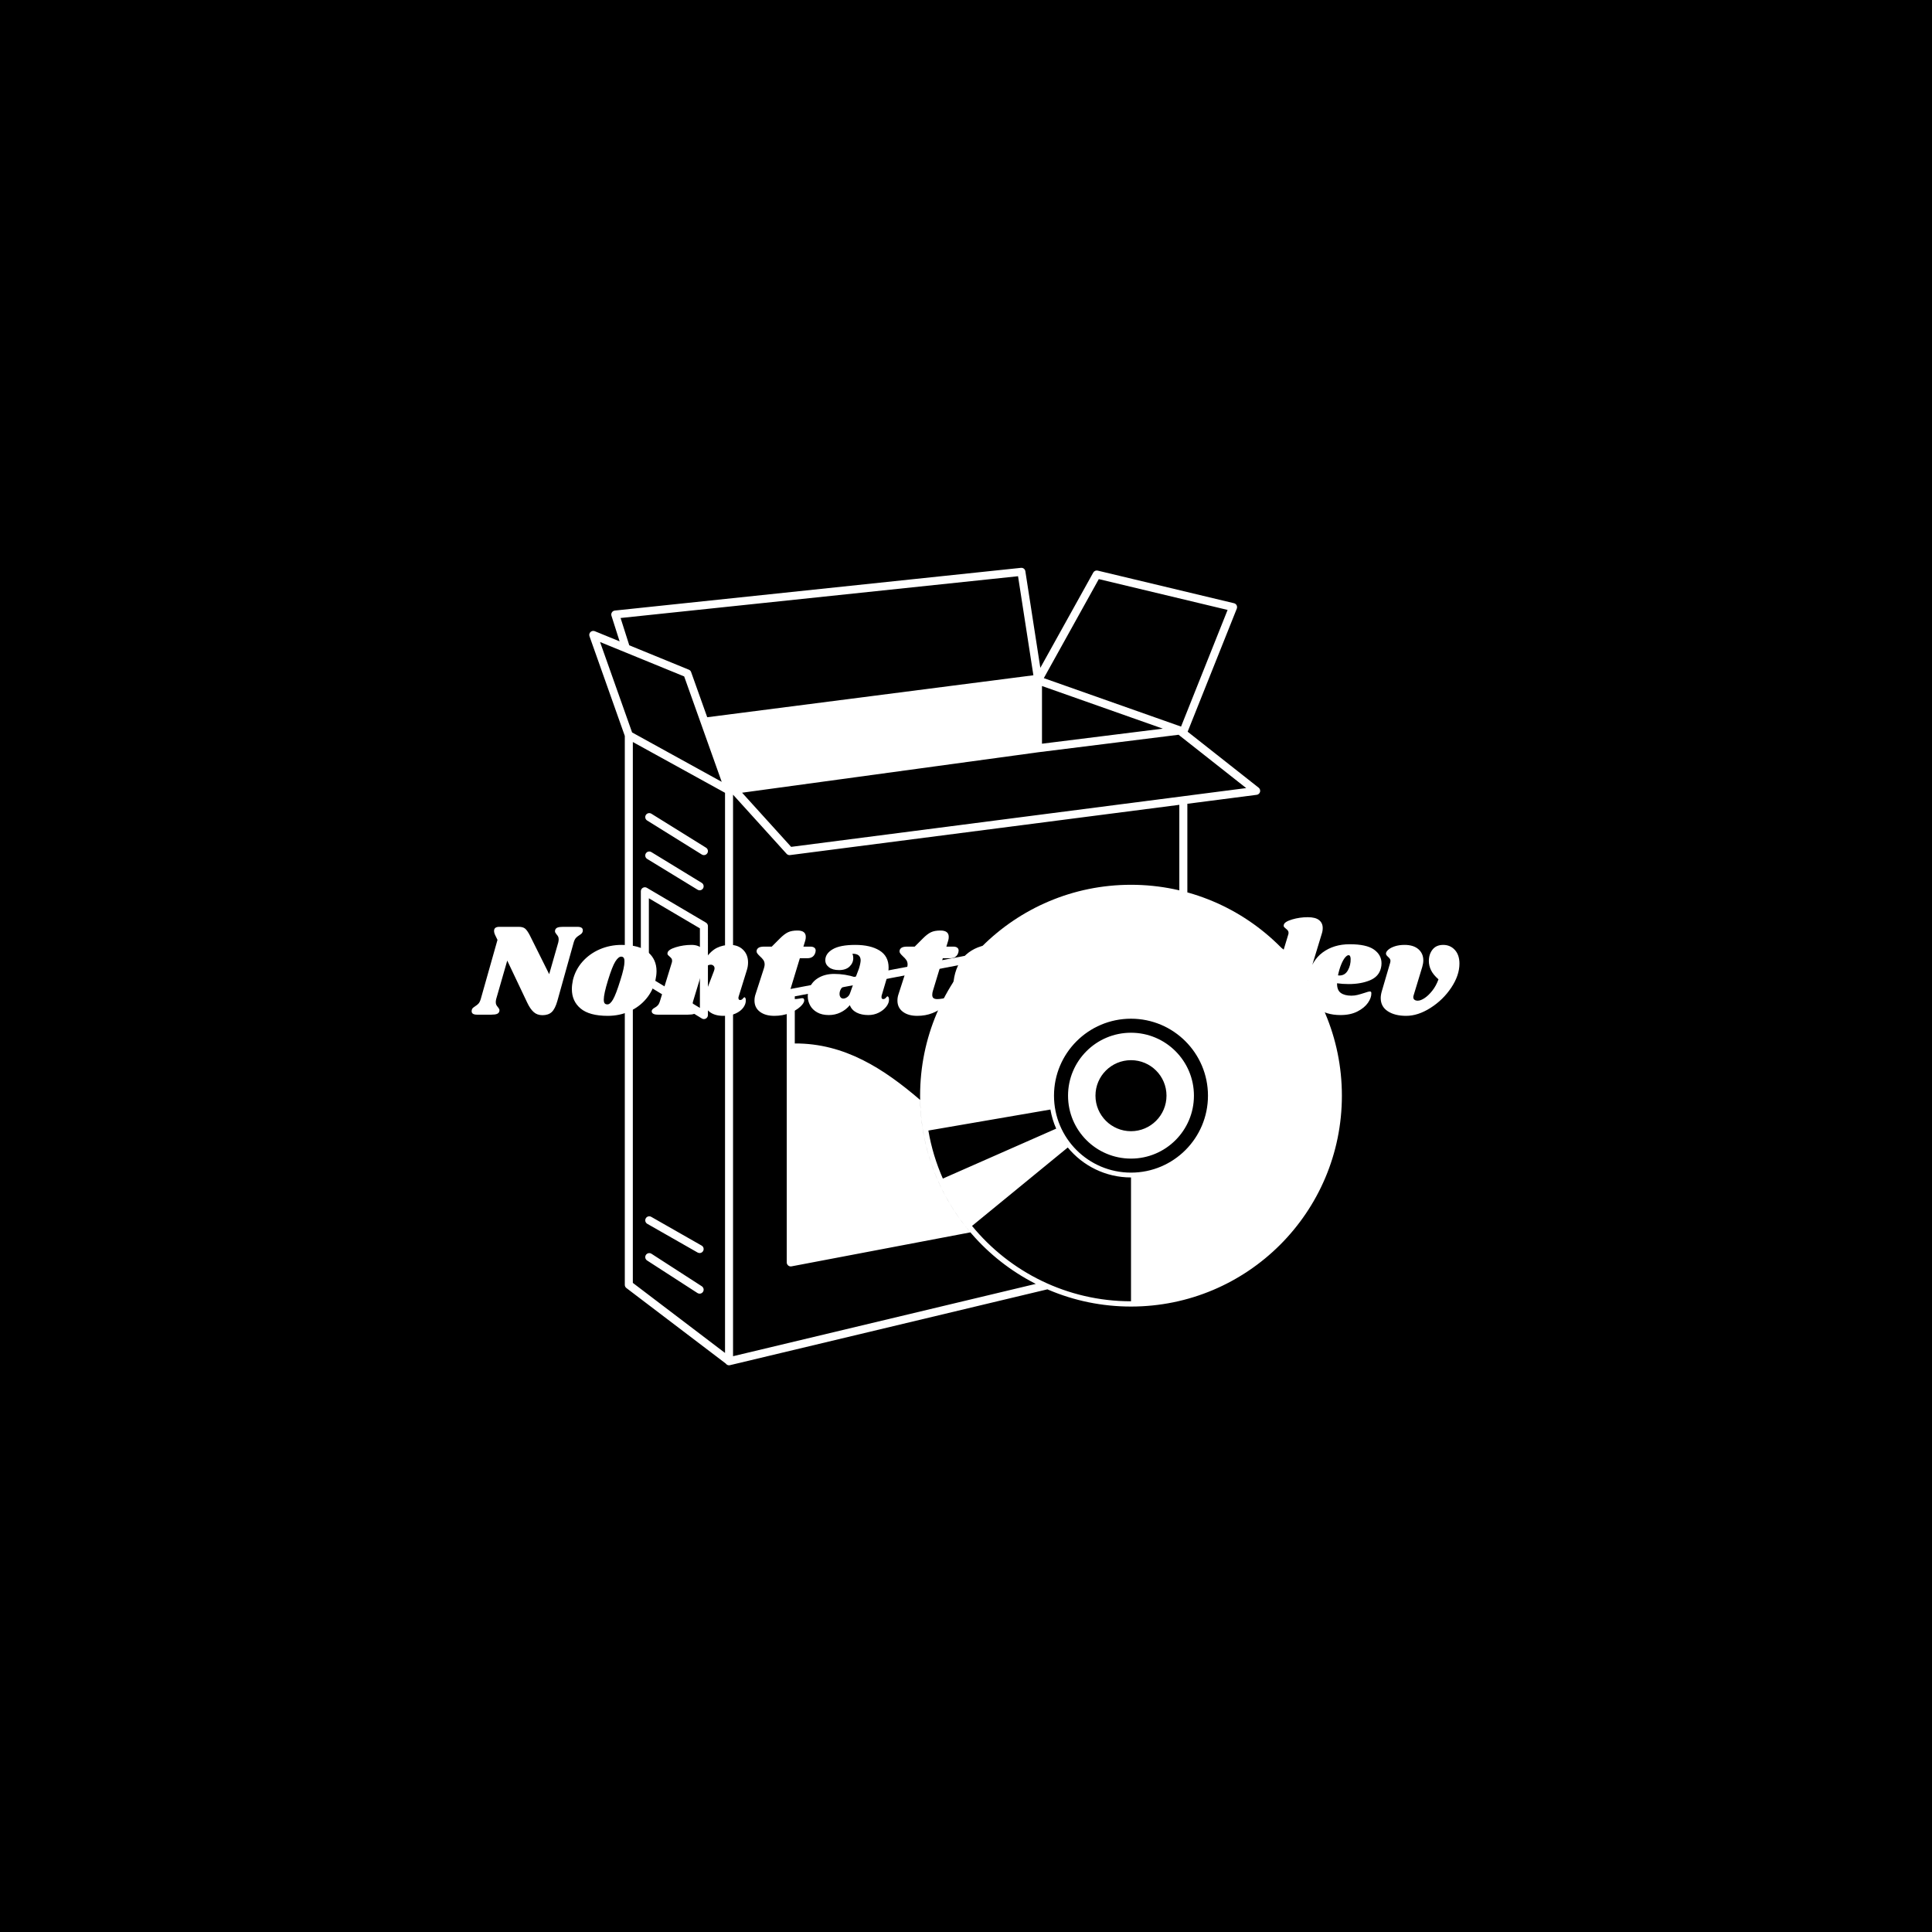 <svg xmlns="http://www.w3.org/2000/svg" version="1.1" xmlns:xlink="http://www.w3.org/1999/xlink" xmlns:svgjs="http://svgjs.dev/svgjs" width="1500" height="1500" viewBox="0 0 1500 1500"><rect width="1500" height="1500" fill="#000000"></rect><g transform="matrix(0.667,0,0,0.667,249.394,438.586)"><svg viewBox="0 0 396 247" data-background-color="#ffffff" preserveAspectRatio="xMidYMid meet" height="935" width="1500" xmlns="http://www.w3.org/2000/svg" xmlns:xlink="http://www.w3.org/1999/xlink"><g id="tight-bounds" transform="matrix(1,0,0,1,0.24,-0.1)"><svg viewBox="0 0 395.52 247.2" height="247.2" width="395.52"><g><svg></svg></g><g><svg viewBox="0 0 395.52 247.2" height="247.2" width="395.52"><mask id="f4bafa82-7542-4433-b0a9-ccc0662aa410"><rect width="640" height="400" fill="white"></rect><g transform="matrix(1,0,0,1,39.552,105.19)"><svg viewBox="0 0 316.416 36.821" height="36.821" width="316.416"><g><svg viewBox="0 0 316.416 36.821" height="36.821" width="316.416"><g><svg viewBox="0 0 316.416 36.821" height="36.821" width="316.416"><g><svg viewBox="0 0 316.416 36.821" height="36.821" width="316.416"><g id="SvgjsG1149"><svg viewBox="0 0 316.416 36.821" height="36.821" width="316.416" id="SvgjsSvg1148"><g><svg viewBox="0 0 316.416 36.821" height="36.821" width="316.416"><g transform="matrix(1,0,0,1,0,0)"><svg width="316.416" viewBox="-5.15 -40.95 382.52 45.4" height="36.821" data-palette-color="#010c80"><path d="M38.95-33.3Q41-33.3 41-32L41-32Q41-31.65 40.95-31.5L40.95-31.5Q40.8-31 40.5-30.73 40.2-30.45 39.65-30.1L39.65-30.1Q38.9-29.65 38.4-29.1 37.9-28.55 37.55-27.4L37.55-27.4 31.35-5.2Q30.5-2.2 29.23-1 27.95 0.2 25.7 0.2L25.7 0.2Q23.7 0.2 22.38-0.98 21.05-2.15 19.9-4.6L19.9-4.6 12.35-20.5 8.15-5.9Q8-5.25 8-4.75L8-4.75Q8-4.1 8.22-3.68 8.45-3.25 8.85-2.8L8.85-2.8Q9.4-2.15 9.4-1.7L9.4-1.7Q9.4-1.4 9.35-1.25L9.35-1.25Q9.15-0.55 8.45-0.28 7.75 0 6.35 0L6.35 0 0.9 0Q-1.15 0-1.15-1.3L-1.15-1.3Q-1.15-1.65-1.1-1.8L-1.1-1.8Q-0.95-2.3-0.65-2.58-0.35-2.85 0.2-3.2L0.2-3.2Q0.95-3.65 1.45-4.2 1.95-4.75 2.3-5.9L2.3-5.9 8.65-28.35 7.85-30Q7.35-31 7.35-31.75L7.35-31.75Q7.35-33.3 9.35-33.3L9.35-33.3 16.75-33.3Q18.35-33.3 19.18-32.58 20-31.85 20.95-30L20.95-30 28.25-15.35 31.7-27.4Q31.85-28.1 31.85-28.55L31.85-28.55Q31.85-29.2 31.63-29.63 31.4-30.05 31-30.5L31-30.5Q30.45-31.15 30.45-31.6L30.45-31.6Q30.45-31.9 30.5-32.05L30.5-32.05Q30.7-32.75 31.4-33.02 32.1-33.3 33.5-33.3L33.5-33.3 38.95-33.3ZM55.7-26.45Q62.5-26.45 65.72-23.7 68.95-20.95 68.95-16.5L68.95-16.5Q68.95-15 68.55-13.15L68.55-13.15Q67.6-9.05 65-5.98 62.4-2.9 58.62-1.23 54.85 0.45 50.45 0.45L50.45 0.45Q43.5 0.45 40.17-2.33 36.85-5.1 36.85-9.7L36.85-9.7Q36.85-11.25 37.25-13.15L37.25-13.15Q38.2-17.05 40.87-20.08 43.55-23.1 47.42-24.78 51.3-26.45 55.7-26.45L55.7-26.45ZM55.55-22Q54.5-22 53.32-20.13 52.15-18.25 50.55-13.05L50.55-13.05Q48.95-7.85 48.95-5.75L48.95-5.75Q48.95-4.65 49.3-4.28 49.65-3.9 50.25-3.9L50.25-3.9Q51.3-3.8 52.42-5.7 53.55-7.6 55.25-13.1L55.25-13.1Q56.8-17.95 56.8-20.15L56.8-20.15Q56.8-21.2 56.47-21.6 56.15-22 55.55-22L55.55-22ZM103.15-16.75L100.1-6.9Q100-6.7 100-6.3L100-6.3Q100-5.95 100.17-5.75 100.35-5.55 100.65-5.55L100.65-5.55Q101.25-5.55 101.67-6.08 102.1-6.6 102.25-6.6L102.25-6.6Q102.5-6.6 102.65-6.28 102.8-5.95 102.8-5.5L102.8-5.5Q102.85-4.05 101.85-2.68 100.85-1.3 98.92-0.43 97 0.45 94.3 0.45L94.3 0.45Q91 0.45 89.05-1.07 87.1-2.6 87.05-5.15L87.05-5.15Q87.05-7 87.95-9.3L87.95-9.3 90.7-16.5Q90.95-17.15 90.95-17.55L90.95-17.55Q90.95-18.2 90.52-18.57 90.1-18.95 89.5-18.95L89.5-18.95Q88.4-18.95 87.4-17.93 86.4-16.9 85.95-15.4L85.95-15.4 82.85-5.2Q82.65-4.65 82.65-4.15L82.65-4.15Q82.65-3.55 82.9-3.18 83.15-2.8 83.6-2.4L83.6-2.4Q83.95-2.1 84.1-1.85 84.25-1.6 84.15-1.25L84.15-1.25Q83.95-0.6 83.2-0.3 82.45 0 80.85 0L80.85 0 69.45 0Q68.15 0 67.57-0.43 67-0.85 67.15-1.55L67.15-1.55Q67.35-2.15 68.2-2.6L68.2-2.6Q68.95-3 69.45-3.55 69.95-4.1 70.3-5.3L70.3-5.3 74.75-19.75Q74.85-20 74.85-20.45L74.85-20.45Q74.85-21 74.62-21.3 74.4-21.6 73.9-22.05L73.9-22.05Q73.4-22.45 73.2-22.75 73-23.05 73.15-23.55L73.15-23.55Q73.45-24.7 76.3-25.58 79.15-26.45 82.25-26.45L82.25-26.45Q84.75-26.45 86.2-25.08 87.65-23.7 87.5-21.25L87.5-21.25Q89.55-24.2 91.85-25.33 94.15-26.45 96.85-26.45L96.85-26.45Q99.9-26.45 101.77-24.6 103.65-22.75 103.65-19.8L103.65-19.8Q103.65-18.25 103.15-16.75L103.15-16.75ZM127.29-25.8Q128.24-25.8 128.77-25.4 129.29-25 129.29-24.3L129.29-24.3Q129.29-24.1 129.19-23.6L129.19-23.6Q128.54-21.4 126.19-21.4L126.19-21.4 123.29-21.4 119.54-9.05Q119.29-8.3 119.29-7.5L119.29-7.5Q119.29-6.6 119.79-6.25 120.29-5.9 121.19-5.9L121.19-5.9Q121.99-5.9 123.19-6.1L123.19-6.1Q123.79-6.25 124.24-6.25L124.24-6.25Q124.59-6.25 124.77-6.03 124.94-5.8 124.94-5.45L124.94-5.45Q124.99-4.45 123.47-3.03 121.94-1.6 119.34-0.58 116.74 0.45 113.59 0.45L113.59 0.45Q110.19 0.45 108.14-1.1 106.09-2.65 106.09-5.35L106.09-5.35Q106.09-6.6 106.49-7.75L106.49-7.75 109.69-17.65Q109.94-18.5 109.94-19L109.94-19Q109.94-20 109.47-20.7 108.99-21.4 108.14-22.15L108.14-22.15Q107.39-22.85 107.09-23.33 106.79-23.8 106.94-24.45L106.94-24.45Q107.14-25.1 107.79-25.45 108.44-25.8 109.84-25.8L109.84-25.8 112.64-25.8 115.79-28.95Q117.44-30.6 118.82-31.25 120.19-31.9 122.39-31.9L122.39-31.9Q125.54-31.9 125.54-29.5L125.54-29.5Q125.54-28.75 125.34-28.1L125.34-28.1 124.64-25.8 127.29-25.8ZM144.29-26.45Q150.04-26.45 153.49-24.33 156.94-22.2 156.94-17.85L156.94-17.85Q156.94-16.2 156.34-14.1L156.34-14.1 154.29-7.2Q154.24-7 154.24-6.7L154.24-6.7Q154.24-5.9 154.89-5.9L154.89-5.9Q155.49-5.9 155.92-6.43 156.34-6.95 156.49-6.95L156.49-6.95Q156.74-6.95 156.92-6.6 157.09-6.25 157.09-5.8L157.09-5.8Q157.14-4.45 156.07-3.05 154.99-1.65 153.19-0.75 151.39 0.15 149.24 0.15L149.24 0.15Q146.64 0.15 144.79-0.8 142.94-1.75 142.24-3.6L142.24-3.6Q140.74-1.8 138.69-0.83 136.64 0.15 134.29 0.15L134.29 0.15Q131.64 0.15 129.84-0.88 128.04-1.9 127.17-3.53 126.29-5.15 126.29-6.95L126.29-6.95Q126.29-7.75 126.44-8.5L126.44-8.5Q127.24-11.95 129.92-13.7 132.59-15.45 136.29-15.45L136.29-15.45Q140.44-15.45 144.44-14.15L144.44-14.15 145.69-17.45Q146.34-19.55 146.34-20.7L146.34-20.7Q146.29-21.9 145.54-22.5 144.79-23.1 143.24-23.1L143.24-23.1Q143.54-22.3 143.54-21.45L143.54-21.45Q143.54-19.6 142.14-18.25 140.74-16.9 138.14-16.9L138.14-16.9Q135.69-16.9 134.32-17.98 132.94-19.05 132.94-20.65L132.94-20.65Q132.94-23.15 135.74-24.8 138.54-26.45 144.29-26.45L144.29-26.45ZM141.49-11.3Q140.09-11.3 139.22-10.23 138.34-9.15 138.34-7.9L138.34-7.9Q138.34-7.1 138.72-6.6 139.09-6.1 139.79-6.1L139.79-6.1Q140.44-6.1 141.22-6.63 141.99-7.15 142.34-8.2L142.34-8.2 143.39-11.15Q142.54-11.3 141.49-11.3L141.49-11.3ZM181.49-25.8Q182.44-25.8 182.96-25.4 183.49-25 183.49-24.3L183.49-24.3Q183.49-24.1 183.39-23.6L183.39-23.6Q182.74-21.4 180.39-21.4L180.39-21.4 177.49-21.4 173.74-9.05Q173.49-8.3 173.49-7.5L173.49-7.5Q173.49-6.6 173.99-6.25 174.49-5.9 175.39-5.9L175.39-5.9Q176.19-5.9 177.39-6.1L177.39-6.1Q177.99-6.25 178.44-6.25L178.44-6.25Q178.79-6.25 178.96-6.03 179.14-5.8 179.14-5.45L179.14-5.45Q179.19-4.45 177.66-3.03 176.14-1.6 173.54-0.58 170.94 0.45 167.79 0.45L167.79 0.45Q164.39 0.45 162.34-1.1 160.29-2.65 160.29-5.35L160.29-5.35Q160.29-6.6 160.69-7.75L160.69-7.75 163.89-17.65Q164.14-18.5 164.14-19L164.14-19Q164.14-20 163.66-20.7 163.19-21.4 162.34-22.15L162.34-22.15Q161.59-22.85 161.29-23.33 160.99-23.8 161.14-24.45L161.14-24.45Q161.34-25.1 161.99-25.45 162.64-25.8 164.04-25.8L164.04-25.8 166.84-25.8 169.99-28.95Q171.64-30.6 173.01-31.25 174.39-31.9 176.59-31.9L176.59-31.9Q179.74-31.9 179.74-29.5L179.74-29.5Q179.74-28.75 179.54-28.1L179.54-28.1 178.84-25.8 181.49-25.8ZM197.59-26.7Q203.94-26.7 206.79-24.68 209.64-22.65 209.64-19.5L209.64-19.5Q209.64-18.55 209.44-17.75L209.44-17.75Q208.69-14.45 205.26-13.03 201.84-11.6 197.19-11.6L197.19-11.6Q194.84-11.6 192.79-11.9L192.79-11.9Q192.74-9.3 194.19-8.25 195.64-7.2 198.24-7.2L198.24-7.2Q199.44-7.2 200.54-7.48 201.64-7.75 203.34-8.3L203.34-8.3Q204.74-8.8 205.24-8.8L205.24-8.8Q205.79-8.8 205.79-8.15L205.79-8.15Q205.84-6.4 204.49-4.48 203.14-2.55 200.49-1.2 197.84 0.15 194.09 0.15L194.09 0.15Q188.54 0.15 184.99-2.65 181.44-5.45 181.44-10.8L181.44-10.8Q181.44-12.3 181.84-14.3L181.84-14.3Q183.09-20.45 187.31-23.58 191.54-26.7 197.59-26.7L197.59-26.7ZM193.14-14.9Q193.34-14.85 193.69-14.85L193.69-14.85Q195.79-14.85 196.89-16.8 197.99-18.75 197.94-21.15L197.94-21.15Q197.89-22.55 197.14-22.55L197.14-22.55Q196.59-22.55 195.84-21.68 195.09-20.8 194.36-19.05 193.64-17.3 193.14-14.9L193.14-14.9ZM226.78-26.7Q229.83-26.7 232.13-25.83 234.43-24.95 235.71-23.43 236.98-21.9 236.98-20.05L236.98-20.05Q236.98-18.05 235.61-16.75 234.23-15.45 231.88-15.45L231.88-15.45Q229.48-15.45 228.13-16.68 226.78-17.9 226.78-20L226.78-20Q226.78-21 227.08-22.1L227.08-22.1Q224.98-21.55 223.36-19.93 221.73-18.3 221.18-15.65L221.18-15.65Q220.88-14.15 220.88-12.95L220.88-12.95Q220.88-10.25 222.38-8.85 223.88-7.45 226.68-7.45L226.68-7.45Q228.28-7.45 229.43-7.78 230.58-8.1 231.78-8.65L231.78-8.65Q232.78-9.15 233.23-9.15L233.23-9.15Q233.53-9.15 233.63-9.03 233.73-8.9 233.73-8.5L233.73-8.5Q233.78-6.65 232.21-4.63 230.63-2.6 227.86-1.23 225.08 0.15 221.63 0.15L221.63 0.15Q218.03 0.15 215.26-1.18 212.48-2.5 210.96-4.98 209.43-7.45 209.43-10.75L209.43-10.75Q209.43-12.3 209.83-14.2L209.83-14.2Q211.18-20.4 215.81-23.55 220.43-26.7 226.78-26.7L226.78-26.7ZM269.43-16.75L266.38-6.9Q266.28-6.7 266.28-6.3L266.28-6.3Q266.28-5.95 266.46-5.75 266.63-5.55 266.93-5.55L266.93-5.55Q267.53-5.55 267.96-6.08 268.38-6.6 268.53-6.6L268.53-6.6Q268.78-6.6 268.93-6.28 269.08-5.95 269.08-5.5L269.08-5.5Q269.13-4.05 268.13-2.68 267.13-1.3 265.21-0.43 263.28 0.45 260.58 0.45L260.58 0.45Q257.28 0.45 255.33-1.07 253.38-2.6 253.33-5.15L253.33-5.15Q253.33-7 254.23-9.3L254.23-9.3 256.98-16.5Q257.23-17.15 257.23-17.55L257.23-17.55Q257.23-18.2 256.81-18.57 256.38-18.95 255.78-18.95L255.78-18.95Q254.83-18.95 253.86-18.07 252.88-17.2 252.28-15.25L252.28-15.25 252.28-15.35 249.13-5.2Q248.98-4.6 248.98-4.15L248.98-4.15Q248.98-3.5 249.23-3.13 249.48-2.75 249.93-2.4L249.93-2.4Q250.28-2.05 250.43-1.83 250.58-1.6 250.48-1.25L250.48-1.25Q250.23-0.6 249.48-0.3 248.73 0 247.18 0L247.18 0 235.78 0Q234.48 0 233.88-0.43 233.28-0.85 233.48-1.55L233.48-1.55Q233.68-2.15 234.53-2.6L234.53-2.6Q235.28-3 235.78-3.55 236.28-4.1 236.63-5.3L236.63-5.3 244.23-30.25Q244.38-30.7 244.38-31L244.38-31Q244.38-31.55 244.11-31.9 243.83-32.25 243.38-32.6L243.38-32.6Q242.88-33 242.66-33.3 242.43-33.6 242.58-34.1L242.58-34.1Q242.88-35.25 245.73-36.1 248.58-36.95 251.68-36.95L251.68-36.95Q254.58-36.95 255.96-35.85 257.33-34.75 257.33-32.85L257.33-32.85Q257.33-31.75 256.98-30.7L256.98-30.7 254.28-21.9Q256.23-24.45 258.41-25.45 260.58-26.45 263.13-26.45L263.13-26.45Q266.18-26.45 268.06-24.6 269.93-22.75 269.93-19.8L269.93-19.8Q269.93-18.25 269.43-16.75L269.43-16.75ZM277.18-10.1Q279.18-10.1 280.55-8.75 281.93-7.4 281.93-5.45L281.93-5.45Q281.93-4.1 281.2-2.8 280.48-1.5 279.2-0.68 277.93 0.15 276.33 0.15L276.33 0.15Q274.38 0.15 273.03-1.2 271.68-2.55 271.63-4.5L271.63-4.5Q271.63-5.85 272.33-7.15 273.03-8.45 274.3-9.28 275.58-10.1 277.18-10.1L277.18-10.1ZM314.03-7.2Q313.93-6.8 313.93-6.65L313.93-6.65Q313.93-6.3 314.13-6.1 314.33-5.9 314.63-5.9L314.63-5.9Q315.23-5.9 315.65-6.43 316.08-6.95 316.23-6.95L316.23-6.95Q316.48-6.95 316.63-6.6 316.78-6.25 316.78-5.8L316.78-5.8Q316.83-4.45 315.75-3.05 314.68-1.65 312.88-0.75 311.08 0.15 308.98 0.15L308.98 0.15Q306.48 0.15 304.63-0.8 302.78-1.75 302.08-3.3L302.08-3.3Q300.73-1.55 298.98-0.7 297.23 0.15 295.28 0.15L295.28 0.15Q292.98 0.15 291-1 289.03-2.15 287.85-4.28 286.68-6.4 286.68-9.1L286.68-9.1Q286.68-13.65 288.4-17.68 290.13-21.7 293.23-24.18 296.33-26.65 300.28-26.65L300.28-26.65Q302.43-26.65 303.95-26.15 305.48-25.65 306.73-24.65L306.73-24.65 308.43-30.25Q308.58-30.7 308.58-31L308.58-31Q308.58-31.55 308.3-31.9 308.03-32.25 307.58-32.6L307.58-32.6Q307.08-33 306.85-33.3 306.63-33.6 306.78-34.1L306.78-34.1Q307.08-35.25 309.93-36.1 312.78-36.95 315.88-36.95L315.88-36.95Q318.78-36.95 320.15-35.85 321.53-34.75 321.53-32.85L321.53-32.85Q321.53-31.75 321.18-30.7L321.18-30.7 314.03-7.2ZM305.68-21.25Q304.88-21.95 303.93-21.95L303.93-21.95Q302.48-21.95 301.08-19.8 299.68-17.65 298.83-14.6 297.98-11.55 298.03-9.1L298.03-9.1Q298.03-6.35 299.83-6.35L299.83-6.35Q300.48-6.35 300.93-6.88 301.38-7.4 301.78-8.6L301.78-8.6 305.68-21.25ZM331.77-26.7Q338.12-26.7 340.97-24.68 343.82-22.65 343.82-19.5L343.82-19.5Q343.82-18.55 343.62-17.75L343.62-17.75Q342.87-14.45 339.45-13.03 336.02-11.6 331.37-11.6L331.37-11.6Q329.02-11.6 326.97-11.9L326.97-11.9Q326.92-9.3 328.37-8.25 329.82-7.2 332.42-7.2L332.42-7.2Q333.62-7.2 334.72-7.48 335.82-7.75 337.52-8.3L337.52-8.3Q338.92-8.8 339.42-8.8L339.42-8.8Q339.97-8.8 339.97-8.15L339.97-8.15Q340.02-6.4 338.67-4.48 337.32-2.55 334.67-1.2 332.02 0.15 328.27 0.15L328.27 0.15Q322.72 0.15 319.17-2.65 315.62-5.45 315.62-10.8L315.62-10.8Q315.62-12.3 316.02-14.3L316.02-14.3Q317.27-20.45 321.5-23.58 325.72-26.7 331.77-26.7L331.77-26.7ZM327.32-14.9Q327.52-14.85 327.87-14.85L327.87-14.85Q329.97-14.85 331.07-16.8 332.17-18.75 332.12-21.15L332.12-21.15Q332.07-22.55 331.32-22.55L331.32-22.55Q330.77-22.55 330.02-21.68 329.27-20.8 328.55-19.05 327.82-17.3 327.32-14.9L327.32-14.9ZM367.22-26.45Q369.87-26.45 371.62-24.55 373.37-22.65 373.37-19.35L373.37-19.35Q373.37-14.9 370.27-10.25 367.17-5.6 362.42-2.58 357.67 0.45 353.17 0.45L353.17 0.45Q348.87 0.45 346.2-1.3 343.52-3.05 343.52-6.3L343.52-6.3Q343.52-7.5 343.97-9L343.97-9 347.12-19.75Q347.22-20.15 347.22-20.35L347.22-20.35Q347.22-20.85 346.97-21.2 346.72-21.55 346.27-21.95L346.27-21.95Q345.52-22.6 345.52-23.1L345.52-23.1Q345.47-23.8 346.37-24.6 347.27-25.4 348.9-25.93 350.52-26.45 352.57-26.45L352.57-26.45Q355.92-26.45 357.8-24.83 359.67-23.2 359.67-20.6L359.67-20.6Q359.67-19.45 359.27-18.1L359.27-18.1 356.02-7.4Q355.87-6.95 355.87-6.65L355.87-6.65Q355.87-6 356.32-5.65 356.77-5.3 357.57-5.3L357.57-5.3Q358.67-5.3 360.15-6.28 361.62-7.25 363.07-9.08 364.52-10.9 365.42-13.4L365.42-13.4Q363.42-15.15 362.6-16.85 361.77-18.55 361.77-20.35L361.77-20.35Q361.77-22.9 363.17-24.68 364.57-26.45 367.22-26.45L367.22-26.45Z" opacity="1" transform="matrix(1,0,0,1,0,0)" fill="black" class="wordmark-text-0" id="SvgjsPath1147" stroke-width="7" stroke="black" stroke-linejoin="round"></path></svg></g></svg></g></svg></g></svg></g><g></g></svg></g></svg></g></svg></g></mask><g transform="matrix(1,0,0,1,39.552,105.19)"><svg viewBox="0 0 316.416 36.821" height="36.821" width="316.416"><g><svg viewBox="0 0 316.416 36.821" height="36.821" width="316.416"><g><svg viewBox="0 0 316.416 36.821" height="36.821" width="316.416"><g><svg viewBox="0 0 316.416 36.821" height="36.821" width="316.416"><g id="textblocktransform"><svg viewBox="0 0 316.416 36.821" height="36.821" width="316.416" id="textblock"><g><svg viewBox="0 0 316.416 36.821" height="36.821" width="316.416"><g transform="matrix(1,0,0,1,0,0)"><svg width="316.416" viewBox="-5.15 -40.95 382.52 45.4" height="36.821" data-palette-color="#010c80"><path d="M38.95-33.3Q41-33.3 41-32L41-32Q41-31.65 40.95-31.5L40.95-31.5Q40.8-31 40.5-30.73 40.2-30.45 39.65-30.1L39.65-30.1Q38.9-29.65 38.4-29.1 37.9-28.55 37.55-27.4L37.55-27.4 31.35-5.2Q30.5-2.2 29.23-1 27.95 0.2 25.7 0.2L25.7 0.2Q23.7 0.2 22.38-0.98 21.05-2.15 19.9-4.6L19.9-4.6 12.35-20.5 8.15-5.9Q8-5.25 8-4.75L8-4.75Q8-4.1 8.22-3.68 8.45-3.25 8.85-2.8L8.85-2.8Q9.4-2.15 9.4-1.7L9.4-1.7Q9.4-1.4 9.35-1.25L9.35-1.25Q9.15-0.55 8.45-0.28 7.75 0 6.35 0L6.35 0 0.9 0Q-1.15 0-1.15-1.3L-1.15-1.3Q-1.15-1.65-1.1-1.8L-1.1-1.8Q-0.95-2.3-0.65-2.58-0.35-2.85 0.2-3.2L0.2-3.2Q0.95-3.65 1.45-4.2 1.95-4.75 2.3-5.9L2.3-5.9 8.65-28.35 7.85-30Q7.35-31 7.35-31.75L7.35-31.75Q7.35-33.3 9.35-33.3L9.35-33.3 16.75-33.3Q18.35-33.3 19.18-32.58 20-31.85 20.95-30L20.95-30 28.25-15.35 31.7-27.4Q31.85-28.1 31.85-28.55L31.85-28.55Q31.85-29.2 31.63-29.63 31.4-30.05 31-30.5L31-30.5Q30.45-31.15 30.45-31.6L30.45-31.6Q30.45-31.9 30.5-32.05L30.5-32.05Q30.7-32.75 31.4-33.02 32.1-33.3 33.5-33.3L33.5-33.3 38.95-33.3ZM55.7-26.45Q62.5-26.45 65.72-23.7 68.95-20.95 68.95-16.5L68.95-16.5Q68.95-15 68.55-13.15L68.55-13.15Q67.6-9.05 65-5.98 62.4-2.9 58.62-1.23 54.85 0.45 50.45 0.45L50.45 0.45Q43.5 0.45 40.17-2.33 36.85-5.1 36.85-9.7L36.85-9.7Q36.85-11.25 37.25-13.15L37.25-13.15Q38.2-17.05 40.87-20.08 43.55-23.1 47.42-24.78 51.3-26.45 55.7-26.45L55.7-26.45ZM55.55-22Q54.5-22 53.32-20.13 52.15-18.25 50.55-13.05L50.55-13.05Q48.95-7.85 48.95-5.75L48.95-5.75Q48.95-4.65 49.3-4.28 49.65-3.9 50.25-3.9L50.25-3.9Q51.3-3.8 52.42-5.7 53.55-7.6 55.25-13.1L55.25-13.1Q56.8-17.95 56.8-20.15L56.8-20.15Q56.8-21.2 56.47-21.6 56.15-22 55.55-22L55.55-22ZM103.15-16.75L100.1-6.9Q100-6.7 100-6.3L100-6.3Q100-5.95 100.17-5.75 100.35-5.55 100.65-5.55L100.65-5.55Q101.25-5.55 101.67-6.08 102.1-6.6 102.25-6.6L102.25-6.6Q102.5-6.6 102.65-6.28 102.8-5.95 102.8-5.5L102.8-5.5Q102.85-4.05 101.85-2.68 100.85-1.3 98.92-0.43 97 0.45 94.3 0.45L94.3 0.45Q91 0.45 89.05-1.07 87.1-2.6 87.05-5.15L87.05-5.15Q87.05-7 87.95-9.3L87.95-9.3 90.7-16.5Q90.95-17.15 90.95-17.55L90.95-17.55Q90.95-18.2 90.52-18.57 90.1-18.95 89.5-18.95L89.5-18.95Q88.4-18.95 87.4-17.93 86.4-16.9 85.95-15.4L85.95-15.4 82.85-5.2Q82.65-4.65 82.65-4.15L82.65-4.15Q82.65-3.55 82.9-3.18 83.15-2.8 83.6-2.4L83.6-2.4Q83.95-2.1 84.1-1.85 84.25-1.6 84.15-1.25L84.15-1.25Q83.95-0.6 83.2-0.3 82.45 0 80.85 0L80.85 0 69.45 0Q68.15 0 67.57-0.43 67-0.85 67.15-1.55L67.15-1.55Q67.35-2.15 68.2-2.6L68.2-2.6Q68.95-3 69.45-3.55 69.95-4.1 70.3-5.3L70.3-5.3 74.75-19.75Q74.85-20 74.85-20.45L74.85-20.45Q74.85-21 74.62-21.3 74.4-21.6 73.9-22.05L73.9-22.05Q73.4-22.45 73.2-22.75 73-23.05 73.15-23.55L73.15-23.55Q73.45-24.7 76.3-25.58 79.15-26.45 82.25-26.45L82.25-26.45Q84.75-26.45 86.2-25.08 87.65-23.7 87.5-21.25L87.5-21.25Q89.55-24.2 91.85-25.33 94.15-26.45 96.85-26.45L96.85-26.45Q99.9-26.45 101.77-24.6 103.65-22.75 103.65-19.8L103.65-19.8Q103.65-18.25 103.15-16.75L103.15-16.75ZM127.29-25.8Q128.24-25.8 128.77-25.4 129.29-25 129.29-24.3L129.29-24.3Q129.29-24.1 129.19-23.6L129.19-23.6Q128.54-21.4 126.19-21.4L126.19-21.4 123.29-21.4 119.54-9.05Q119.29-8.3 119.29-7.5L119.29-7.5Q119.29-6.6 119.79-6.25 120.29-5.9 121.19-5.9L121.19-5.9Q121.99-5.9 123.19-6.1L123.19-6.1Q123.79-6.25 124.24-6.25L124.24-6.25Q124.59-6.25 124.77-6.03 124.94-5.8 124.94-5.45L124.94-5.45Q124.99-4.45 123.47-3.03 121.94-1.6 119.34-0.58 116.74 0.45 113.59 0.45L113.59 0.45Q110.19 0.45 108.14-1.1 106.09-2.65 106.09-5.35L106.09-5.35Q106.09-6.6 106.49-7.75L106.49-7.75 109.69-17.65Q109.94-18.5 109.94-19L109.94-19Q109.94-20 109.47-20.7 108.99-21.4 108.14-22.15L108.14-22.15Q107.39-22.85 107.09-23.33 106.79-23.8 106.94-24.45L106.94-24.45Q107.14-25.1 107.79-25.45 108.44-25.8 109.84-25.8L109.84-25.8 112.64-25.8 115.79-28.95Q117.44-30.6 118.82-31.25 120.19-31.9 122.39-31.9L122.39-31.9Q125.54-31.9 125.54-29.5L125.54-29.5Q125.54-28.75 125.34-28.1L125.34-28.1 124.64-25.8 127.29-25.8ZM144.29-26.45Q150.04-26.45 153.49-24.33 156.94-22.2 156.94-17.85L156.94-17.85Q156.94-16.2 156.34-14.1L156.34-14.1 154.29-7.2Q154.24-7 154.24-6.7L154.24-6.7Q154.24-5.9 154.89-5.9L154.89-5.9Q155.49-5.9 155.92-6.43 156.34-6.95 156.49-6.95L156.49-6.95Q156.74-6.95 156.92-6.6 157.09-6.25 157.09-5.8L157.09-5.8Q157.14-4.45 156.07-3.05 154.99-1.65 153.19-0.75 151.39 0.15 149.24 0.15L149.24 0.15Q146.64 0.15 144.79-0.8 142.94-1.75 142.24-3.6L142.24-3.6Q140.74-1.8 138.69-0.83 136.64 0.15 134.29 0.15L134.29 0.15Q131.64 0.15 129.84-0.88 128.04-1.9 127.17-3.53 126.29-5.15 126.29-6.95L126.29-6.95Q126.29-7.75 126.44-8.5L126.44-8.5Q127.24-11.95 129.92-13.7 132.59-15.45 136.29-15.45L136.29-15.45Q140.44-15.45 144.44-14.15L144.44-14.15 145.69-17.45Q146.34-19.55 146.34-20.7L146.34-20.7Q146.29-21.9 145.54-22.5 144.79-23.1 143.24-23.1L143.24-23.1Q143.54-22.3 143.54-21.45L143.54-21.45Q143.54-19.6 142.14-18.25 140.74-16.9 138.14-16.9L138.14-16.9Q135.69-16.9 134.32-17.98 132.94-19.05 132.94-20.65L132.94-20.65Q132.94-23.15 135.74-24.8 138.54-26.45 144.29-26.45L144.29-26.45ZM141.49-11.3Q140.09-11.3 139.22-10.23 138.34-9.15 138.34-7.9L138.34-7.9Q138.34-7.1 138.72-6.6 139.09-6.1 139.79-6.1L139.79-6.1Q140.44-6.1 141.22-6.63 141.99-7.15 142.34-8.2L142.34-8.2 143.39-11.15Q142.54-11.3 141.49-11.3L141.49-11.3ZM181.49-25.8Q182.44-25.8 182.96-25.4 183.49-25 183.49-24.3L183.49-24.3Q183.49-24.1 183.39-23.6L183.39-23.6Q182.74-21.4 180.39-21.4L180.39-21.4 177.49-21.4 173.74-9.05Q173.49-8.3 173.49-7.5L173.49-7.5Q173.49-6.6 173.99-6.25 174.49-5.9 175.39-5.9L175.39-5.9Q176.19-5.9 177.39-6.1L177.39-6.1Q177.99-6.25 178.44-6.25L178.44-6.25Q178.79-6.25 178.96-6.03 179.14-5.8 179.14-5.45L179.14-5.45Q179.19-4.45 177.66-3.03 176.14-1.6 173.54-0.58 170.94 0.45 167.79 0.45L167.79 0.45Q164.39 0.45 162.34-1.1 160.29-2.65 160.29-5.35L160.29-5.35Q160.29-6.6 160.69-7.75L160.69-7.75 163.89-17.65Q164.14-18.5 164.14-19L164.14-19Q164.14-20 163.66-20.7 163.19-21.4 162.34-22.15L162.34-22.15Q161.59-22.85 161.29-23.33 160.99-23.8 161.14-24.45L161.14-24.45Q161.34-25.1 161.99-25.45 162.64-25.8 164.04-25.8L164.04-25.8 166.84-25.8 169.99-28.95Q171.64-30.6 173.01-31.25 174.39-31.9 176.59-31.9L176.59-31.9Q179.74-31.9 179.74-29.5L179.74-29.5Q179.74-28.75 179.54-28.1L179.54-28.1 178.84-25.8 181.49-25.8ZM197.59-26.7Q203.94-26.7 206.79-24.68 209.64-22.65 209.64-19.5L209.64-19.5Q209.64-18.55 209.44-17.75L209.44-17.75Q208.69-14.45 205.26-13.03 201.84-11.6 197.19-11.6L197.19-11.6Q194.84-11.6 192.79-11.9L192.79-11.9Q192.74-9.3 194.19-8.25 195.64-7.2 198.24-7.2L198.24-7.2Q199.44-7.2 200.54-7.48 201.64-7.75 203.34-8.3L203.34-8.3Q204.74-8.8 205.24-8.8L205.24-8.8Q205.79-8.8 205.79-8.15L205.79-8.15Q205.84-6.4 204.49-4.48 203.14-2.55 200.49-1.2 197.84 0.15 194.09 0.15L194.09 0.15Q188.54 0.15 184.99-2.65 181.44-5.45 181.44-10.8L181.44-10.8Q181.44-12.3 181.84-14.3L181.84-14.3Q183.09-20.45 187.31-23.58 191.54-26.7 197.59-26.7L197.59-26.7ZM193.14-14.9Q193.34-14.85 193.69-14.85L193.69-14.85Q195.79-14.85 196.89-16.8 197.99-18.75 197.94-21.15L197.94-21.15Q197.89-22.55 197.14-22.55L197.14-22.55Q196.59-22.55 195.84-21.68 195.09-20.8 194.36-19.05 193.64-17.3 193.14-14.9L193.14-14.9ZM226.78-26.7Q229.83-26.7 232.13-25.83 234.43-24.95 235.71-23.43 236.98-21.9 236.98-20.05L236.98-20.05Q236.98-18.05 235.61-16.75 234.23-15.45 231.88-15.45L231.88-15.45Q229.48-15.45 228.13-16.68 226.78-17.9 226.78-20L226.78-20Q226.78-21 227.08-22.1L227.08-22.1Q224.98-21.55 223.36-19.93 221.73-18.3 221.18-15.65L221.18-15.65Q220.88-14.15 220.88-12.95L220.88-12.95Q220.88-10.25 222.38-8.85 223.88-7.45 226.68-7.45L226.68-7.45Q228.28-7.45 229.43-7.78 230.58-8.1 231.78-8.65L231.78-8.65Q232.78-9.15 233.23-9.15L233.23-9.15Q233.53-9.15 233.63-9.03 233.73-8.9 233.73-8.5L233.73-8.5Q233.78-6.65 232.21-4.63 230.63-2.6 227.86-1.23 225.08 0.15 221.63 0.15L221.63 0.15Q218.03 0.15 215.26-1.18 212.48-2.5 210.96-4.98 209.43-7.45 209.43-10.75L209.43-10.75Q209.43-12.3 209.83-14.2L209.83-14.2Q211.18-20.4 215.81-23.55 220.43-26.7 226.78-26.7L226.78-26.7ZM269.43-16.75L266.38-6.9Q266.28-6.7 266.28-6.3L266.28-6.3Q266.28-5.95 266.46-5.75 266.63-5.55 266.93-5.55L266.93-5.55Q267.53-5.55 267.96-6.08 268.38-6.6 268.53-6.6L268.53-6.6Q268.78-6.6 268.93-6.28 269.08-5.95 269.08-5.5L269.08-5.5Q269.13-4.05 268.13-2.68 267.13-1.3 265.21-0.43 263.28 0.45 260.58 0.45L260.58 0.45Q257.28 0.45 255.33-1.07 253.38-2.6 253.33-5.15L253.33-5.15Q253.33-7 254.23-9.3L254.23-9.3 256.98-16.5Q257.23-17.15 257.23-17.55L257.23-17.55Q257.23-18.2 256.81-18.57 256.38-18.95 255.78-18.95L255.78-18.95Q254.83-18.95 253.86-18.07 252.88-17.2 252.28-15.25L252.28-15.25 252.28-15.35 249.13-5.2Q248.98-4.6 248.98-4.15L248.98-4.15Q248.98-3.5 249.23-3.13 249.48-2.75 249.93-2.4L249.93-2.4Q250.28-2.05 250.43-1.83 250.58-1.6 250.48-1.25L250.48-1.25Q250.23-0.6 249.48-0.3 248.73 0 247.18 0L247.18 0 235.78 0Q234.48 0 233.88-0.43 233.28-0.85 233.48-1.55L233.48-1.55Q233.68-2.15 234.53-2.6L234.53-2.6Q235.28-3 235.78-3.55 236.28-4.1 236.63-5.3L236.63-5.3 244.23-30.25Q244.38-30.7 244.38-31L244.38-31Q244.38-31.55 244.11-31.9 243.83-32.25 243.38-32.6L243.38-32.6Q242.88-33 242.66-33.3 242.43-33.6 242.58-34.1L242.58-34.1Q242.88-35.25 245.73-36.1 248.58-36.95 251.68-36.95L251.68-36.95Q254.58-36.95 255.96-35.85 257.33-34.75 257.33-32.85L257.33-32.85Q257.33-31.75 256.98-30.7L256.98-30.7 254.28-21.9Q256.23-24.45 258.41-25.45 260.58-26.45 263.13-26.45L263.13-26.45Q266.18-26.45 268.06-24.6 269.93-22.75 269.93-19.8L269.93-19.8Q269.93-18.25 269.43-16.75L269.43-16.75ZM277.18-10.1Q279.18-10.1 280.55-8.75 281.93-7.4 281.93-5.45L281.93-5.45Q281.93-4.1 281.2-2.8 280.48-1.5 279.2-0.68 277.93 0.15 276.33 0.15L276.33 0.15Q274.38 0.15 273.03-1.2 271.68-2.55 271.63-4.5L271.63-4.5Q271.63-5.85 272.33-7.15 273.03-8.45 274.3-9.28 275.58-10.1 277.18-10.1L277.18-10.1ZM314.03-7.2Q313.93-6.8 313.93-6.65L313.93-6.65Q313.93-6.3 314.13-6.1 314.33-5.9 314.63-5.9L314.63-5.9Q315.23-5.9 315.65-6.43 316.08-6.95 316.23-6.95L316.23-6.95Q316.48-6.95 316.63-6.6 316.78-6.25 316.78-5.8L316.78-5.8Q316.83-4.45 315.75-3.05 314.68-1.65 312.88-0.75 311.08 0.15 308.98 0.15L308.98 0.15Q306.48 0.15 304.63-0.8 302.78-1.75 302.08-3.3L302.08-3.3Q300.73-1.55 298.98-0.7 297.23 0.15 295.28 0.15L295.28 0.15Q292.98 0.15 291-1 289.03-2.15 287.85-4.28 286.68-6.4 286.68-9.1L286.68-9.1Q286.68-13.65 288.4-17.68 290.13-21.7 293.23-24.18 296.33-26.65 300.28-26.65L300.28-26.65Q302.43-26.65 303.95-26.15 305.48-25.65 306.73-24.65L306.73-24.65 308.43-30.25Q308.58-30.7 308.58-31L308.58-31Q308.58-31.55 308.3-31.9 308.03-32.25 307.58-32.6L307.58-32.6Q307.08-33 306.85-33.3 306.63-33.6 306.78-34.1L306.78-34.1Q307.08-35.25 309.93-36.1 312.78-36.95 315.88-36.95L315.88-36.95Q318.78-36.95 320.15-35.85 321.53-34.75 321.53-32.85L321.53-32.85Q321.53-31.75 321.18-30.7L321.18-30.7 314.03-7.2ZM305.68-21.25Q304.88-21.95 303.93-21.95L303.93-21.95Q302.48-21.95 301.08-19.8 299.68-17.65 298.83-14.6 297.98-11.55 298.03-9.1L298.03-9.1Q298.03-6.35 299.83-6.35L299.83-6.35Q300.48-6.35 300.93-6.88 301.38-7.4 301.78-8.6L301.78-8.6 305.68-21.25ZM331.77-26.7Q338.12-26.7 340.97-24.68 343.82-22.65 343.82-19.5L343.82-19.5Q343.82-18.55 343.62-17.75L343.62-17.75Q342.87-14.45 339.45-13.03 336.02-11.6 331.37-11.6L331.37-11.6Q329.02-11.6 326.97-11.9L326.97-11.9Q326.92-9.3 328.37-8.25 329.82-7.2 332.42-7.2L332.42-7.2Q333.62-7.2 334.72-7.48 335.82-7.75 337.52-8.3L337.52-8.3Q338.92-8.8 339.42-8.8L339.42-8.8Q339.97-8.8 339.97-8.15L339.97-8.15Q340.02-6.4 338.67-4.48 337.32-2.55 334.67-1.2 332.02 0.15 328.27 0.15L328.27 0.15Q322.72 0.15 319.17-2.65 315.62-5.45 315.62-10.8L315.62-10.8Q315.62-12.3 316.02-14.3L316.02-14.3Q317.27-20.45 321.5-23.58 325.72-26.7 331.77-26.7L331.77-26.7ZM327.32-14.9Q327.52-14.85 327.87-14.85L327.87-14.85Q329.97-14.85 331.07-16.8 332.17-18.75 332.12-21.15L332.12-21.15Q332.07-22.55 331.32-22.55L331.32-22.55Q330.77-22.55 330.02-21.68 329.27-20.8 328.55-19.05 327.82-17.3 327.32-14.9L327.32-14.9ZM367.22-26.45Q369.87-26.45 371.62-24.55 373.37-22.65 373.37-19.35L373.37-19.35Q373.37-14.9 370.27-10.25 367.17-5.6 362.42-2.58 357.67 0.45 353.17 0.45L353.17 0.45Q348.87 0.45 346.2-1.3 343.52-3.05 343.52-6.3L343.52-6.3Q343.52-7.5 343.97-9L343.97-9 347.12-19.75Q347.22-20.15 347.22-20.35L347.22-20.35Q347.22-20.85 346.97-21.2 346.72-21.55 346.27-21.95L346.27-21.95Q345.52-22.6 345.52-23.1L345.52-23.1Q345.47-23.8 346.37-24.6 347.27-25.4 348.9-25.93 350.52-26.45 352.57-26.45L352.57-26.45Q355.92-26.45 357.8-24.83 359.67-23.2 359.67-20.6L359.67-20.6Q359.67-19.45 359.27-18.1L359.27-18.1 356.02-7.4Q355.87-6.95 355.87-6.65L355.87-6.65Q355.87-6 356.32-5.65 356.77-5.3 357.57-5.3L357.57-5.3Q358.67-5.3 360.15-6.28 361.62-7.25 363.07-9.08 364.52-10.9 365.42-13.4L365.42-13.4Q363.42-15.15 362.6-16.85 361.77-18.55 361.77-20.35L361.77-20.35Q361.77-22.9 363.17-24.68 364.57-26.45 367.22-26.45L367.22-26.45Z" opacity="1" transform="matrix(1,0,0,1,0,0)" fill="#ffffff" class="wordmark-text-0" data-fill-palette-color="primary" id="text-0"></path></svg></g></svg></g></svg></g></svg></g><g></g></svg></g></svg></g></svg></g><g mask="url(#f4bafa82-7542-4433-b0a9-ccc0662aa410)"><g transform="matrix(2.477, 0, 0, 2.477, 82.055, 1)"><svg xmlns="http://www.w3.org/2000/svg" xmlns:xlink="http://www.w3.org/1999/xlink" version="1.1" baseProfile="tiny" x="0" y="0" viewBox="3.284 0.5 93.432 98.999" overflow="scroll" xml:space="preserve" height="98.999" width="93.432" class="icon-none" data-fill-palette-color="accent" id="none"><path d="M70.536 58.215c-4.317 0-7.816 3.499-7.816 7.813 0 4.316 3.499 7.812 7.816 7.812 4.313 0 7.813-3.495 7.813-7.812C78.35 61.714 74.85 58.215 70.536 58.215zM70.536 70.439c-2.436 0-4.411-1.977-4.411-4.412 0-2.437 1.976-4.406 4.411-4.406 2.432 0 4.407 1.97 4.407 4.406C74.943 68.463 72.968 70.439 70.536 70.439zM70.536 39.848c-14.461 0-26.181 11.723-26.181 26.18 0 14.461 11.72 26.179 26.181 26.179 14.458 0 26.18-11.718 26.18-26.179C96.716 51.57 84.994 39.848 70.536 39.848zM45.381 70.357l15.15-2.608c0.146 0.831 0.385 1.626 0.718 2.371l-14.071 6.2C46.349 74.438 45.737 72.443 45.381 70.357zM70.536 91.552c-7.943 0-15.054-3.646-19.735-9.355l11.886-9.736c1.861 2.269 4.688 3.719 7.85 3.719V91.552zM70.536 75.581c-5.279 0-9.559-4.273-9.559-9.554 0-5.275 4.279-9.554 9.559-9.554 5.276 0 9.555 4.278 9.555 9.554C80.091 71.308 75.813 75.581 70.536 75.581zM58.719 89.393l-37.586 8.979v-69.71l6.649 7.341c0.095 0.104 0.229 0.162 0.368 0.162 0.022 0 0.042-0.001 0.064-0.004l48.322-6.24v10.621c0.336 0.077 0.669 0.162 0.996 0.253V29.791l8.606-1.111c0.199-0.024 0.362-0.167 0.418-0.36 0.052-0.193-0.016-0.4-0.171-0.524l-8.816-6.951 6.102-15.282c0.05-0.135 0.042-0.286-0.022-0.414-0.065-0.127-0.185-0.22-0.328-0.255L66.4 0.846c-0.214-0.053-0.439 0.047-0.549 0.242l-6.57 11.826-1.86-11.992c-0.037-0.263-0.28-0.446-0.541-0.42L6.461 5.805C6.312 5.82 6.179 5.902 6.096 6.028 6.014 6.152 5.994 6.308 6.04 6.451l1.011 3.176-3.08-1.259c-0.183-0.074-0.39-0.035-0.532 0.1C3.296 8.604 3.247 8.809 3.313 8.994l4.383 12.373v68.145c0 0.158 0.074 0.303 0.197 0.396l12.337 9.376c0.027 0.042 0.06 0.075 0.098 0.108 0.088 0.067 0.198 0.107 0.31 0.107 0.038 0 0.076-0.005 0.114-0.015l39.415-9.416C59.676 89.862 59.193 89.636 58.719 89.393zM66.538 1.901l15.99 3.826L76.75 20.209l-17.038-6.014L66.538 1.901zM59.486 15.172l15.002 5.293-15.002 1.87V15.172zM76.44 21.224l8.399 6.62L28.344 35.14l-6.088-6.722 36.794-5.025L76.44 21.224zM4.623 9.71l10.443 4.271 4.66 13.087L8.602 20.936 4.623 9.71zM20.138 97.967L8.693 89.268V22.124l11.445 6.306V97.967zM17.928 19.048l-2-5.609c-0.047-0.135-0.15-0.24-0.28-0.293l-7.397-3.028L7.172 6.73l49.341-5.187 1.905 12.296L17.928 19.048zM17.246 39.61c0.234 0.143 0.307 0.451 0.164 0.685-0.094 0.154-0.256 0.238-0.425 0.238-0.088 0-0.177-0.025-0.259-0.075l-6.253-3.82c-0.234-0.144-0.31-0.448-0.167-0.682 0.144-0.237 0.451-0.31 0.685-0.167L17.246 39.61zM10.309 31.183c0.145-0.232 0.453-0.302 0.686-0.157l6.786 4.218c0.233 0.145 0.303 0.453 0.158 0.686-0.094 0.152-0.255 0.235-0.422 0.235-0.089 0-0.18-0.023-0.261-0.074l-6.786-4.222C10.236 31.724 10.164 31.418 10.309 31.183zM28.207 52.795l22.941-4.362c-0.354 0.392-0.697 0.797-1.029 1.209l-21.321 4.056v5.849C35 59.512 39.875 62.71 44.362 66.56c0.123 6.265 2.449 11.992 6.235 16.437l-22.206 4.22c-0.03 0.006-0.063 0.009-0.093 0.009-0.116 0-0.227-0.042-0.316-0.115-0.116-0.095-0.183-0.236-0.183-0.383V53.284C27.801 53.045 27.972 52.843 28.207 52.795zM10.3 81.257c0.137-0.242 0.439-0.324 0.678-0.186l6.254 3.565c0.239 0.133 0.321 0.438 0.186 0.68-0.091 0.158-0.259 0.249-0.433 0.249-0.083 0-0.167-0.023-0.247-0.063l-6.252-3.566C10.248 81.797 10.163 81.491 10.3 81.257zM9.925 51.981l7.333 4.463c0.08 0.052 0.169 0.077 0.258 0.077 0.083 0 0.169-0.021 0.244-0.067 0.158-0.088 0.255-0.252 0.255-0.432V44.974c0-0.175-0.093-0.34-0.245-0.429l-7.332-4.321c-0.154-0.09-0.344-0.092-0.5-0.004-0.156 0.09-0.251 0.254-0.251 0.433v10.908C9.687 51.732 9.777 51.892 9.925 51.981zM10.683 41.522l6.336 3.735v9.879l-6.336-3.856V41.522zM17.404 90.379c-0.096 0.15-0.254 0.229-0.419 0.229-0.092 0-0.186-0.027-0.268-0.078l-6.255-4.042c-0.23-0.149-0.297-0.459-0.148-0.686 0.149-0.233 0.459-0.298 0.688-0.151l6.254 4.039C17.488 89.843 17.553 90.152 17.404 90.379z" fill="#ffffff" data-fill-palette-color="accent"></path></svg></g></g></svg></g><defs></defs></svg><rect width="395.52" height="247.2" fill="none" stroke="none" visibility="hidden"></rect></g></svg></g></svg>